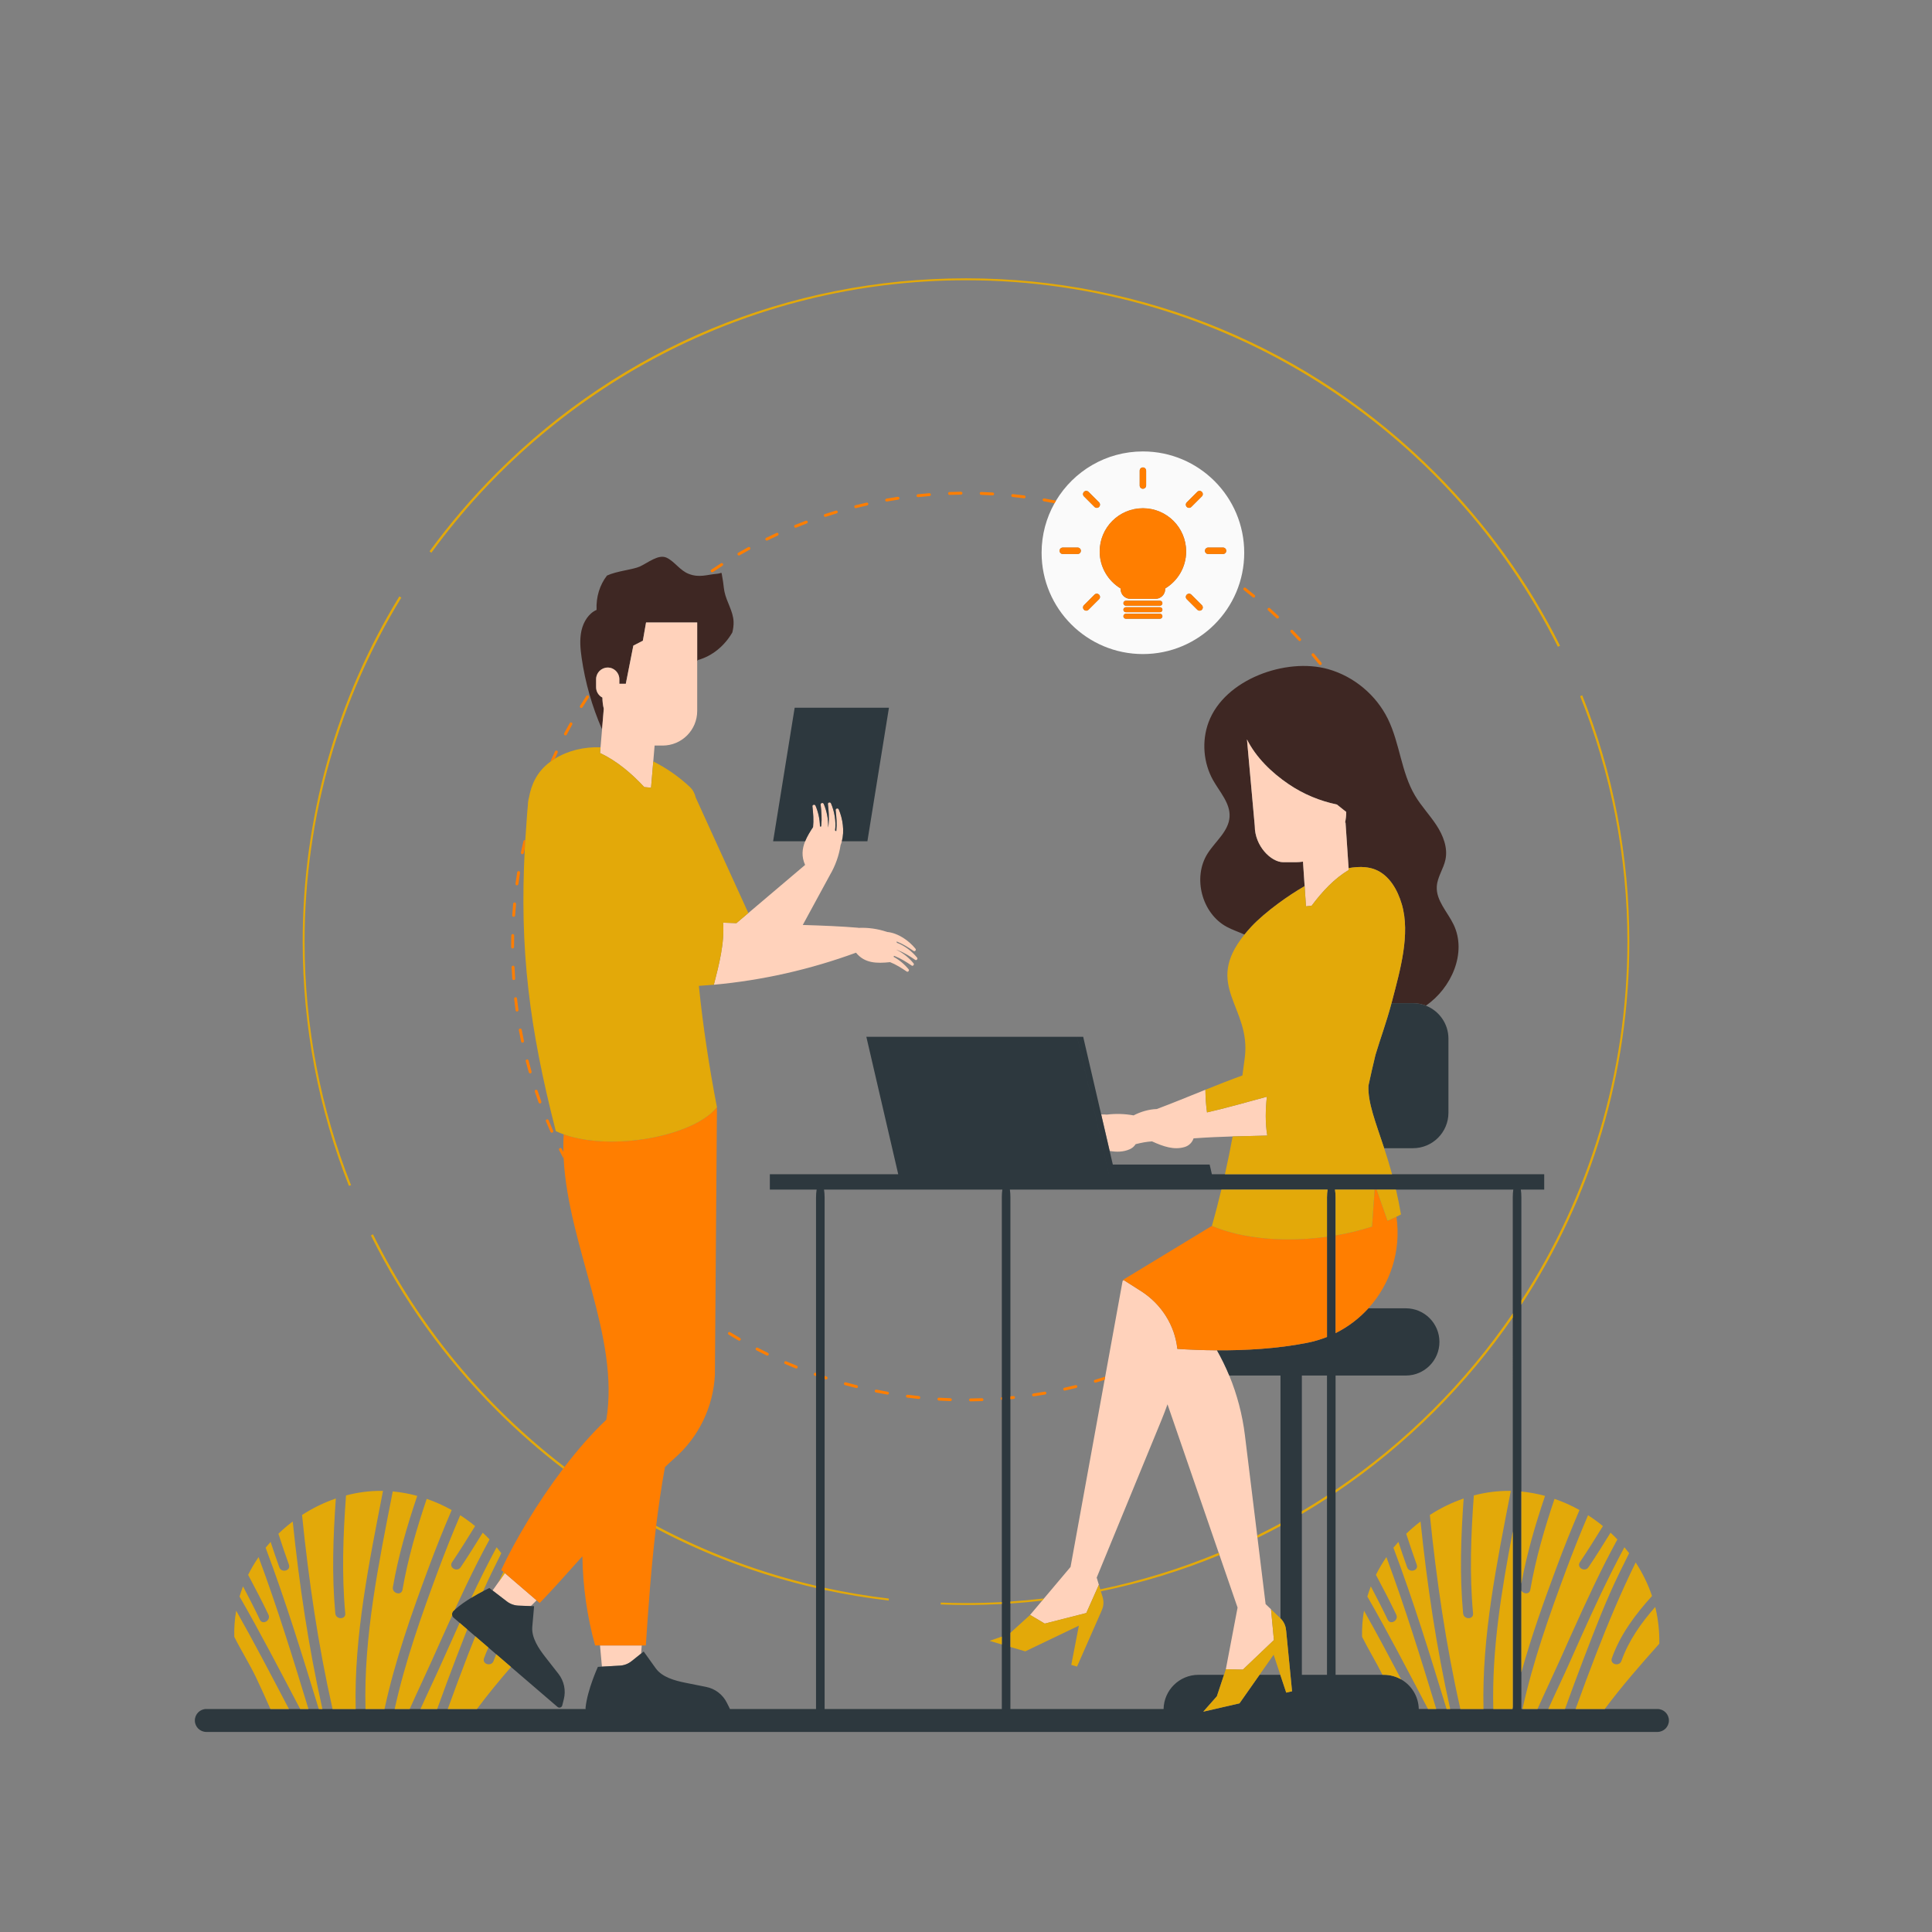 <?xml version="1.0" standalone="no"?>
<svg version="1.1" id="Layer_1" xmlns="http://www.w3.org/2000/svg" xmlns:xlink="http://www.w3.org/1999/xlink" x="0px" y="0px" width="600px" height="600px" viewBox="-2.36 120.945 600 600" enable-background="new -2.36 120.945 600 600" xml:space="preserve">
<rect x="-2.36" y="120.945" width="600" height="600" fill="#808080" stroke="none"/>
<path id="color_x5F_7" fill="#FAFAFA" d="M352.582,324.07c17.377,0,31.464-14.087,31.464-31.464
	c0-17.377-14.087-31.464-31.464-31.464c-11.466,0-21.496,6.135-26.996,15.3c-0.158,0.263-0.309,0.53-0.458,0.797
	c-2.55,4.545-4.01,9.784-4.01,15.367C321.118,309.984,335.205,324.07,352.582,324.07z M338.958,307.032l-3.265,3.265
	c-0.392,0.391-1.023,0.391-1.414,0c-0.392-0.391-0.392-1.024,0-1.414l3.265-3.265c0.391-0.391,1.023-0.391,1.414,0
	C339.349,306.008,339.348,306.641,338.958,307.032z M357.866,313.104h-10.568c-0.428,0-0.778-0.35-0.778-0.778
	c0-0.428,0.351-0.778,0.778-0.778h10.568c0.428,0,0.778,0.35,0.778,0.778C358.645,312.753,358.294,313.104,357.866,313.104z
	 M357.866,311.079h-10.568c-0.428,0-0.778-0.35-0.778-0.778s0.351-0.778,0.778-0.778h10.568c0.428,0,0.778,0.35,0.778,0.778
	S358.294,311.079,357.866,311.079z M357.866,309.056h-10.568c-0.428,0-0.778-0.35-0.778-0.778c0-0.428,0.351-0.778,0.778-0.778
	h10.568c0.428,0,0.778,0.35,0.778,0.778C358.645,308.706,358.294,309.056,357.866,309.056z M370.885,310.297
	c-0.391,0.391-1.023,0.391-1.414,0l-3.265-3.265c-0.391-0.391-0.391-1.023,0-1.414s1.024-0.391,1.414,0l3.265,3.265
	C371.276,309.273,371.276,309.906,370.885,310.297z M372.85,290.994h4.616c0.553,0,1,0.447,1,1s-0.447,1-1,1h-4.616
	c-0.553,0-1-0.447-1-1S372.296,290.994,372.85,290.994z M366.205,276.956l3.265-3.265c0.391-0.391,1.023-0.391,1.414,0
	c0.392,0.391,0.392,1.024,0,1.414l-3.265,3.265c-0.391,0.391-1.023,0.391-1.414,0C365.816,277.979,365.816,277.346,366.205,276.956z
	 M366.008,292.209c0,4.888-2.621,9.153-6.525,11.502c0.004,0.066,0.02,0.129,0.02,0.196c0,1.654-1.353,3.008-3.008,3.008h-7.826
	c-1.654,0-3.008-1.353-3.008-3.008c0-0.067,0.016-0.13,0.02-0.196c-3.904-2.348-6.525-6.613-6.525-11.502
	c0-7.415,6.011-13.426,13.426-13.426C359.997,278.783,366.008,284.794,366.008,292.209z M351.582,267.11c0-0.552,0.447-1,1-1
	s1,0.448,1,1v4.617c0,0.552-0.447,1-1,1s-1-0.448-1-1V267.11z M334.28,273.691c0.391-0.391,1.023-0.391,1.414,0l3.265,3.265
	c0.391,0.391,0.391,1.023,0,1.414s-1.024,0.391-1.414,0l-3.265-3.265C333.888,274.715,333.888,274.082,334.28,273.691z
	 M327.698,290.994h4.616c0.553,0,1,0.447,1,1s-0.447,1-1,1h-4.616c-0.553,0-1-0.447-1-1S327.145,290.994,327.698,290.994z"></path>
<path id="color_x5F_6" fill="#3E2723" d="M386.256,408.727c-0.794,0.851-1.488,1.666-2.136,2.466
	c-1.813-0.836-3.729-1.46-5.491-2.405c-7.768-4.169-10.688-15.367-5.945-22.799c2.412-3.782,6.534-6.889,6.806-11.367
	c0.254-4.199-3.008-7.651-5.08-11.313c-3.069-5.425-3.611-12.213-1.443-18.057c4.967-13.387,24.098-20.152,37.1-16.511
	c7.989,2.237,14.921,7.999,18.58,15.445c3.735,7.601,4.127,16.609,8.464,23.884c1.932,3.24,4.572,6,6.637,9.156
	c2.063,3.156,3.563,6.969,2.795,10.661c-0.6,2.877-2.523,5.422-2.696,8.356c-0.258,4.379,3.336,7.898,5.229,11.855
	c4.174,8.717-0.636,19.681-8.613,25.162c-1.247-0.489-2.602-0.768-4.022-0.768h-6.653c0.076-0.283,0.151-0.557,0.228-0.848
	c2.434-9.349,5.688-20.594,2.971-29.863c-1.314-4.485-3.878-9.018-8.211-10.771c-1.013-0.41-2.072-0.635-3.151-0.743
	c-1.703-0.17-3.454-0.018-5.166,0.28l-0.953-14.141l-0.141,0.015c0.232-1.071,0.362-2.18,0.362-3.32l-2.9-2.308
	c-5.291-1.096-10.38-3.189-15.001-6.325c-5.28-3.583-10.153-8.315-12.93-13.901l2.425,26.905c0,6.215,5.072,11.237,8.828,11.237
	h3.969c0.74,0,1.462-0.069,2.174-0.169l0.513,7.593c-2.767,1.609-5.527,3.431-8.067,5.299
	C391.348,403.925,388.345,406.491,386.256,408.727z M184.723,337.585c-1.158-0.602-1.958-1.812-1.958-3.202v-2.516
	c0-1.984,1.623-3.607,3.607-3.607s3.607,1.623,3.607,3.607v1.426h2.009l2.34-11.847l2.952-1.518l0.995-5.675h15.883v11.966
	c0.091-0.107,0.187-0.21,0.277-0.317c4.402-1.21,8.252-4.406,10.641-8.553c0.273-1.072,0.423-2.177,0.385-3.303
	c-0.109-3.305-2.211-6.202-2.848-9.437c-0.255-1.297-0.31-2.63-0.569-3.927c-0.53-2.654,0.112-1.696-1.674-1.549
	c-3.179,0.262-5.517,1.313-8.816,0.041c-2.808-1.082-4.36-3.834-6.885-5.031c-2.533-1.202-5.906,1.652-8.328,2.743
	c-2.159,0.972-7.097,1.368-10.187,2.798c-2.235,2.862-3.421,6.586-3.241,10.672c-2.449,1.05-4.083,3.684-4.695,6.444
	c-0.611,2.76-0.348,5.653,0.059,8.456c1.108,7.668,3.254,15.16,6.332,22.177l0.538-6.38
	C184.879,339.938,184.723,338.78,184.723,337.585z"></path>
<path id="color_x5F_5" fill="#FFD2BB" d="M150.614,614.883l1.864-2.619l1.969-2.763l9.835,8.447l-1.793,1.78l-3.814-0.14
	c-1.313-0.049-2.579-0.505-3.623-1.304L150.614,614.883z M190.161,638.223c1.312-0.073,2.57-0.552,3.597-1.372l2.984-2.378
	l0.2-2.519h-12.964l0.598,6.58L190.161,638.223z M197.736,365.388l2.095,0.177l0.688-8.149l0.415-4.928h2.483
	c5.934,0,10.743-4.81,10.743-10.743v-15.526v-11.966h-15.883l-0.995,5.675l-2.952,1.518l-2.34,11.847h-2.009v-1.426
	c0-1.984-1.623-3.607-3.607-3.607s-3.607,1.623-3.607,3.607v2.516c0,1.39,0.799,2.6,1.958,3.202c0,1.196,0.156,2.353,0.423,3.467
	l-0.538,6.38l-0.472,5.589l-0.148,1.772C189.233,357.275,193.712,361.086,197.736,365.388z M222.204,407.488
	c0.483,6.329-1.259,12.986-2.869,19.274c15.061-1.357,29.941-4.75,44.147-9.95c2.681,3.322,6.436,3.366,10.58,2.935
	c1.836,0.732,3.534,1.8,5.185,2.924c0.371,0.253,0.89-0.308,0.573-0.699c-1.202-1.486-2.854-2.903-4.685-3.892
	c0.055-0.098,0.105-0.196,0.157-0.294c0.101,0.037,0.203,0.07,0.303,0.11c1.836,0.731,3.534,1.8,5.184,2.924
	c0.371,0.253,0.891-0.309,0.574-0.699c-1.347-1.664-3.253-3.24-5.346-4.225c0.001-0.005,0.002-0.009,0.003-0.013
	c0.232,0.075,0.463,0.156,0.691,0.247c1.836,0.732,3.533,1.8,5.184,2.924c0.371,0.253,0.89-0.308,0.574-0.698
	c-1.551-1.917-3.845-3.722-6.312-4.634c-0.012-0.129-0.029-0.261-0.049-0.394c0.033,0.013,0.067,0.022,0.1,0.036
	c1.837,0.731,3.534,1.8,5.185,2.924c0.371,0.253,0.89-0.308,0.574-0.699c-2.065-2.551-5.442-4.897-8.796-5.21
	c-2.862-0.976-5.897-1.412-8.951-1.27c0.001-0.013,0.002-0.024,0.002-0.036c-4.976-0.432-10.957-0.681-17.263-0.87l8.425-15.503
	c1.694-2.879,2.813-6.039,3.32-9.304c0.158-0.384,0.284-0.785,0.394-1.193c0.854-3.185,0.284-6.993-0.969-9.895
	c-0.216-0.501-1.017-0.286-0.961,0.199c0.249,2.153,0.421,4.325,0.198,6.46c-0.004,0.038-0.011,0.076-0.016,0.114
	c-0.118-0.085-0.236-0.169-0.354-0.246c0.367-2.832-0.213-5.948-1.272-8.406c-0.216-0.502-1.018-0.286-0.961,0.199
	c0.249,2.153,0.42,4.325,0.197,6.46c-0.027,0.265-0.066,0.528-0.111,0.789c-0.004-0.001-0.009-0.002-0.014-0.003
	c0.108-2.509-0.445-5.138-1.366-7.272c-0.217-0.502-1.018-0.286-0.961,0.199c0.249,2.153,0.42,4.325,0.197,6.46
	c-0.012,0.117-0.031,0.231-0.047,0.347c-0.119-0.001-0.239,0-0.36,0.003c-0.027-2.259-0.559-4.561-1.382-6.468
	c-0.216-0.502-1.017-0.286-0.961,0.199c0.249,2.153,0.42,4.325,0.198,6.46c-0.978,1.472-1.854,2.924-2.453,4.4
	c-0.946,2.332-1.194,4.725-0.018,7.356l-17.628,14.942l-3.702,3.138C224.94,407.593,223.555,407.544,222.204,407.488z
	 M348.527,477.838c0.753-0.336,1.368-0.888,1.798-1.562c1.679-0.428,3.375-0.767,5.088-0.864c3.517,1.599,6.87,2.766,10.204,1.725
	c1.283-0.401,2.28-1.4,2.693-2.663c4.296-0.316,8.317-0.486,12.143-0.597c3.739-0.107,7.303-0.168,10.749-0.266
	c-0.664-3.982-0.551-8.129-0.125-12.067c-6.42,1.748-13.061,3.619-18.589,4.87c-0.335-2.348-0.478-4.722-0.499-7.038
	c-5.126,2.065-10.396,4.233-15.094,5.99c-2.479,0.072-5.05,0.851-7.206,1.974c-2.754-0.502-5.558-0.585-8.318-0.242
	c-0.572-0.065-1.156-0.064-1.743-0.032l2.624,11.311C344.442,478.761,346.537,478.725,348.527,477.838z M352.006,521.919
	l-5.408-3.442l-0.137,0.137l-0.194,0.194l-5.4,29.67l-0.181,0.989l-8.763,48.141l-1.812,9.956l-8.252,9.792l-0.578,0.688
	l-3.729,4.425l4.547,2.7l12.902-3.287l3.905-8.773l-0.674-2.223l4.356-10.595l15.735-38.272c0.701-1.705,1.328-3.347,1.896-4.959
	l15.905,46.134l0.235,0.683l2.326,6.747l3.298,9.567l-3.646,19.146l5.287,0.126l9.638-9.188l-0.895-9.561l0,0l0,0l-1.676-1.608
	l-1.395-11.37l-1.128-9.202l-0.093-0.758l-3.814-31.114c-0.783-6.385-2.423-12.616-4.858-18.531
	c-1.105-2.684-2.391-5.294-3.818-7.833c-4.624-0.027-8.835-0.216-12.312-0.448C362.514,532.578,358.321,525.938,352.006,521.919z
	 M415.363,376.421c0.232-1.071,0.362-2.18,0.362-3.32l-2.9-2.308c-5.291-1.096-10.38-3.189-15.001-6.325
	c-5.28-3.583-10.153-8.315-12.93-13.901l2.425,26.905c0,6.215,5.072,11.237,8.828,11.237h3.969c0.74,0,1.462-0.069,2.174-0.169
	l0.513,7.593l0.423,6.273l1.755-0.186c3.37-4.505,7.123-8.497,11.516-11.097l-0.039-0.579l-0.952-14.141L415.363,376.421z"></path>
<path id="color_x5F_4_1_" fill="#2D383E" d="M138.468,621.218c0.131-0.124,0.274-0.246,0.411-0.369
	c1.517-1.359,3.367-2.63,5.109-3.695c1.384-0.845,2.688-1.558,3.693-2.081c1.162-0.604,1.927-0.957,1.927-0.957l1.004,0.77
	l4.438,3.401c1.043,0.801,2.31,1.255,3.623,1.304l3.814,0.14l1.02,0.037l-0.563,6.433c-0.27,3.386,1.998,6.728,4.09,9.402
	l4.035,5.159c1.742,2.229,2.359,5.138,1.671,7.882l-0.487,1.941c-0.164,0.651-0.956,0.903-1.467,0.466l-14.446-12.408l-4.594-3.946
	l-2.426-2.083l-4.072-3.497l-2.512-2.155l-2.355-2.024l-1.877-1.612c-0.225-0.191-0.366-0.438-0.437-0.7
	C137.94,622.137,138.07,621.594,138.468,621.218z M223.361,649.726c-1.266-2.531-3.629-4.336-6.403-4.891l-6.422-1.284
	c-3.33-0.666-7.228-1.725-9.229-4.467l-3.765-5.247l-0.798,0.636l-2.984,2.378c-1.027,0.819-2.284,1.299-3.597,1.372l-5.584,0.311
	l-1.262,0.07c0,0-3.248,7.086-3.824,12.648c-0.017,0.15,0,0.297,0.029,0.438h44.795c-0.016-0.058-0.032-0.117-0.06-0.174
	L223.361,649.726z M249.943,371.344c-0.056-0.485,0.745-0.701,0.961-0.199c0.823,1.907,1.354,4.209,1.381,6.468
	c0.122-0.003,0.242-0.004,0.361-0.003c0.016-0.116,0.035-0.231,0.047-0.347c0.222-2.135,0.051-4.306-0.198-6.46
	c-0.056-0.485,0.745-0.701,0.961-0.199c0.922,2.134,1.476,4.763,1.367,7.272c0.004,0.001,0.01,0.002,0.014,0.003
	c0.045-0.261,0.084-0.524,0.111-0.789c0.223-2.135,0.052-4.306-0.197-6.46c-0.057-0.485,0.744-0.701,0.961-0.199
	c1.061,2.458,1.64,5.574,1.272,8.406c0.118,0.077,0.236,0.161,0.354,0.246c0.004-0.038,0.012-0.076,0.016-0.114
	c0.222-2.135,0.051-4.306-0.198-6.46c-0.056-0.485,0.745-0.701,0.961-0.199c1.252,2.9,1.822,6.709,0.969,9.894h6.77h1.163
	l6.691-41.463h-1.163h-26.954l-6.691,41.463h8.785c0.599-1.476,1.474-2.928,2.453-4.4
	C250.362,375.668,250.191,373.497,249.943,371.344z M515.936,655.252c0,1.968-1.596,3.562-3.563,3.562H61.715
	c-1.968,0-3.563-1.595-3.563-3.562s1.595-3.563,3.563-3.563h19.897h5.757h3.489h2.574h3.201h1.129h3.152h7.184h3.049h5.906h3.159
	h4.67h3.339h5.19h3.282h9.064h33.76h44.796h26.751v-37.577v-0.683v-65.141v-0.941v-54.528c0-0.895,0.072-1.723,0.189-2.441h-14.533
	v-4.767h39.872l-9.901-42.679h1.889h63.559l9.901,42.679h31.958h4.054h29.484v4.767h-30.59h-65.682
	c0.103,0.681,0.165,1.448,0.165,2.277v61.929v0.895v62.838v0.609v9.11v4.391v19.263h47.567c0.13-5.883,4.93-10.614,10.845-10.614
	h7.919l-2.212,6.664l-4.224,4.781l11.248-2.582l6.223-8.863h6.453l1.84,5.532l1.81-0.415l-1.85-18.933l-0.013,0.019
	c-0.087-1.356-0.667-2.698-1.732-3.739v-28.671v-0.82v-45.919h-15.901c-1.105-2.684-2.39-5.294-3.818-7.833
	c8.589,0.05,18.614-0.465,28.071-2.342c2.12-0.421,4.151-1.035,6.091-1.806v-31.104v-12.226c0-0.895,0.072-1.723,0.189-2.441h2.288
	c0.117,0.719,0.188,1.547,0.188,2.441v11.813v30.324c3.893-1.942,7.331-4.569,10.183-7.707h11.633c5.766,0,10.44,4.674,10.44,10.439
	c0,5.767-4.675,10.44-10.44,10.44h-21.815v35.524v0.866v56.555h14.569h0.423c1.969,0,3.81,0.532,5.4,1.447
	c3.192,1.836,5.358,5.242,5.445,9.168h2.857h2.574h3.201h1.129h3.153h7.183h3.049h5.906h0.144v-0.66v-54.517V530.09v-1.267v-36.167
	c0-0.829,0.063-1.597,0.165-2.277h2.337c0.102,0.681,0.165,1.448,0.165,2.277v32.154v1.32v58.019v28.591v2.206v25.365v11.378h0.349
	h4.67h3.339h5.19h3.283h9.063h16.361C514.34,651.689,515.936,653.285,515.936,655.252z M401.947,641.074h7.803v-54.798v-0.865
	V548.13h-7.803v42.138v0.848V641.074z M253.733,651.689h55.033v-20.048v-2.435v-10.118v-0.603v-62.789v-0.857v-62.184
	c0-0.829,0.063-1.597,0.165-2.277h-55.387c0.116,0.719,0.188,1.547,0.188,2.441v55.431v0.941v64.859v0.655V651.689L253.733,651.689z
	 M429.785,432.492c-1.695,6.336-3.385,10.717-4.983,16.064c-0.746,3.102-1.479,6.259-2.182,9.556
	c-0.22,5.296,2.179,11.192,4.885,19.419h8.933c6.09,0,11.027-4.937,11.027-11.027v-22.985c0-4.669-2.906-8.651-7.005-10.26
	c-1.247-0.489-2.602-0.768-4.022-0.768L429.785,432.492L429.785,432.492z M244.431,340.74l-6.691,41.463h1.163l6.691-41.463H244.431
	z M342.043,485.611h31.958l-0.696-3h-30.069l-0.982-4.234l-2.624-11.312l-5.598-24.133h-1.889L342.043,485.611z M407.539,490.378
	h2.4h2.288h12.321h0.601h6.022h36.442h2.337h7.258v-4.767h-47.25h-22.42V490.378L407.539,490.378z"></path>
<path id="color_x5F_3" fill="#ff7e00" d="M154.447,609.501l-0.469-0.401l-0.684-0.587c4.293-9.171,11.25-20.927,19.227-31.44
	c0.146-0.193,0.294-0.384,0.44-0.575c4.138-5.405,8.538-10.455,12.979-14.632c4.248-25.773-11.79-53.83-13.25-81.042
	c-0.037-0.696-0.061-1.394-0.078-2.09c-0.047-1.841-0.027-3.677,0.08-5.508c14.651,5.264,40.124,0.815,47.601-8.416l-0.634,83.09
	c-0.495,9.944-4.986,19.271-12.463,25.848c-0.951,0.837-1.975,1.789-3.049,2.821c-1.099,6.07-1.991,12.139-2.729,18.225
	c-0.032,0.265-0.06,0.528-0.092,0.792c-1.43,11.997-2.304,24.068-3.119,36.368h-1.264H183.98h-1.519
	c-2.457-8.815-3.813-18.245-3.96-27.692c-5.171,5.805-9.874,11.057-13.261,14.51l-0.959-0.823L154.447,609.501z M374.001,501.658
	L346.38,518.43l0.082,0.184l0.137-0.137l5.408,3.442c6.315,4.02,10.508,10.658,11.27,17.93c3.476,0.232,7.687,0.421,12.312,0.448
	c8.59,0.05,18.614-0.465,28.071-2.342c2.12-0.421,4.151-1.035,6.091-1.806v-31.104C397.198,506.767,383.818,505.844,374.001,501.658
	z M431.318,498.824c-0.894,0.439-1.821,0.856-2.771,1.258l-3.396-9.704h-0.601l-0.806,11.493c-3.567,1.17-7.389,2.097-11.327,2.762
	v30.324c3.893-1.942,7.331-4.569,10.183-7.707C429.378,519.788,432.847,509.475,431.318,498.824z"></path>
<path id="color_x5F_2" fill="#ff7e00" d="M222.159,296.019c0.133,0.207,0.073,0.483-0.135,0.615c-0.999,0.64-1.989,1.292-2.97,1.957
	c-0.077,0.052-0.164,0.077-0.249,0.077c-0.144,0-0.283-0.069-0.369-0.196c-0.139-0.204-0.084-0.481,0.119-0.619
	c0.987-0.669,1.983-1.325,2.989-1.969C221.75,295.75,222.028,295.812,222.159,296.019z M174.576,345.525
	c-0.589,1.042-1.165,2.091-1.728,3.15c-0.115,0.217-0.032,0.487,0.185,0.603c0.066,0.036,0.138,0.052,0.209,0.052
	c0.16,0,0.313-0.086,0.394-0.236c0.56-1.052,1.131-2.094,1.716-3.13c0.121-0.214,0.047-0.486-0.168-0.607
	S174.697,345.312,174.576,345.525z M156.432,411.461c-0.026,1.146-0.041,2.292-0.041,3.443v0.141c0,0.246,0.199,0.446,0.446,0.446
	c0.246,0,0.445-0.199,0.445-0.446v-0.141c0-1.145,0.014-2.285,0.041-3.422c0.006-0.246-0.189-0.45-0.436-0.456
	C156.638,411.012,156.438,411.215,156.432,411.461z M158.776,391.479c-0.245-0.046-0.472,0.124-0.512,0.367
	c-0.193,1.177-0.372,2.359-0.536,3.545c-0.033,0.244,0.137,0.469,0.38,0.502c0.021,0.003,0.041,0.004,0.062,0.004
	c0.219,0,0.41-0.161,0.441-0.385c0.162-1.179,0.341-2.353,0.532-3.522C159.183,391.747,159.018,391.518,158.776,391.479z
	 M157.183,425.312c0.011,0,0.021,0,0.031-0.001c0.245-0.018,0.431-0.23,0.413-0.477c-0.082-1.182-0.15-2.367-0.204-3.557
	c-0.011-0.246-0.223-0.446-0.465-0.426c-0.246,0.012-0.437,0.22-0.425,0.466c0.053,1.196,0.122,2.39,0.205,3.579
	C156.755,425.132,156.951,425.312,157.183,425.312z M158.776,440.891c0.22,1.177,0.453,2.349,0.701,3.516
	c0.045,0.21,0.23,0.353,0.436,0.353c0.029,0,0.062-0.003,0.093-0.01c0.241-0.051,0.394-0.288,0.343-0.528
	c-0.247-1.159-0.479-2.324-0.695-3.494c-0.046-0.242-0.278-0.401-0.52-0.356C158.891,440.415,158.732,440.649,158.776,440.891z
	 M157.165,405.671c0.231,0,0.428-0.18,0.443-0.416c0.081-1.188,0.177-2.371,0.286-3.551c0.023-0.245-0.156-0.462-0.401-0.485
	c-0.242-0.022-0.462,0.157-0.485,0.403c-0.11,1.187-0.207,2.378-0.288,3.574c-0.017,0.245,0.169,0.458,0.415,0.475
	C157.144,405.671,157.155,405.671,157.165,405.671z M158.208,435.083c0.021,0,0.041-0.002,0.062-0.004
	c0.244-0.034,0.414-0.259,0.379-0.503c-0.163-1.173-0.314-2.351-0.449-3.534c-0.028-0.244-0.249-0.422-0.493-0.391
	c-0.245,0.027-0.42,0.249-0.393,0.493c0.138,1.189,0.288,2.375,0.453,3.556C157.799,434.922,157.99,435.083,158.208,435.083z
	 M177.927,340.742c0.074,0.046,0.155,0.068,0.236,0.068c0.147,0,0.294-0.074,0.378-0.209c0.631-1.009,1.274-2.009,1.93-3.001
	c0.137-0.205,0.08-0.482-0.126-0.617c-0.205-0.137-0.481-0.08-0.617,0.126c-0.659,0.999-1.307,2.005-1.941,3.02
	C177.656,340.335,177.719,340.61,177.927,340.742z M386.717,306.43c0.084,0.068,0.184,0.101,0.283,0.101
	c0.129,0,0.256-0.055,0.346-0.163c0.155-0.19,0.129-0.471-0.063-0.627c-0.923-0.759-1.857-1.507-2.799-2.242
	c-0.195-0.151-0.475-0.118-0.626,0.077c-0.151,0.194-0.117,0.474,0.077,0.625C384.872,304.933,385.798,305.676,386.717,306.43z
	 M325.485,276.4c-1.169-0.234-2.344-0.453-3.524-0.658c-0.237-0.043-0.474,0.121-0.515,0.363c-0.043,0.242,0.12,0.473,0.363,0.515
	c1.111,0.193,2.217,0.401,3.319,0.62c0.149-0.268,0.301-0.535,0.458-0.797C325.553,276.426,325.522,276.407,325.485,276.4z
	 M312.196,274.396c-0.239-0.018-0.463,0.152-0.487,0.398c-0.025,0.245,0.151,0.463,0.397,0.489c1.184,0.121,2.363,0.257,3.539,0.408
	c0.02,0.002,0.038,0.003,0.058,0.003c0.22,0,0.411-0.164,0.44-0.389c0.031-0.244-0.141-0.467-0.385-0.499
	C314.575,274.655,313.388,274.519,312.196,274.396z M398.509,316.664c-0.178,0.171-0.183,0.453-0.011,0.63
	c0.826,0.853,1.641,1.717,2.446,2.59c0.088,0.095,0.207,0.144,0.327,0.144c0.107,0,0.217-0.039,0.302-0.118
	c0.181-0.167,0.192-0.449,0.025-0.63c-0.81-0.878-1.629-1.747-2.46-2.606C398.968,316.499,398.686,316.493,398.509,316.664z
	 M405.115,323.935c-0.188,0.158-0.212,0.44-0.054,0.628c0.765,0.907,1.518,1.824,2.258,2.751c0.088,0.11,0.218,0.168,0.348,0.168
	c0.099,0,0.196-0.032,0.279-0.097c0.191-0.154,0.225-0.434,0.07-0.626c-0.746-0.933-1.504-1.857-2.272-2.77
	C405.583,323.799,405.303,323.776,405.115,323.935z M391.411,309.866c-0.164,0.183-0.149,0.465,0.034,0.629
	c0.883,0.794,1.756,1.6,2.619,2.415c0.086,0.081,0.197,0.122,0.306,0.122c0.118,0,0.236-0.047,0.324-0.14
	c0.169-0.179,0.161-0.461-0.017-0.63c-0.868-0.82-1.748-1.631-2.638-2.43C391.861,309.669,391.576,309.684,391.411,309.866z
	 M302.365,273.733c-0.005,0-0.011,0-0.016,0c-0.238,0-0.438,0.19-0.444,0.431c-0.009,0.246,0.185,0.452,0.431,0.46
	c1.189,0.039,2.377,0.093,3.559,0.161c0.01,0,0.019,0.001,0.026,0.001c0.235,0,0.431-0.183,0.444-0.42
	c0.015-0.245-0.172-0.456-0.417-0.47C304.755,273.826,303.561,273.772,302.365,273.733z M292.51,273.747
	c-0.246,0.009-0.438,0.215-0.43,0.461c0.008,0.241,0.206,0.43,0.444,0.43c0.007,0,0.012,0,0.017,0
	c1.183-0.042,2.369-0.07,3.559-0.083c0.246-0.003,0.443-0.205,0.441-0.45c-0.003-0.246-0.192-0.404-0.45-0.441
	C294.893,273.677,293.7,273.705,292.51,273.747z M247.886,282.668c-1.12,0.422-2.233,0.857-3.339,1.306
	c-0.229,0.093-0.339,0.353-0.245,0.58c0.07,0.173,0.236,0.278,0.413,0.278c0.056,0,0.112-0.01,0.167-0.033
	c1.099-0.446,2.205-0.879,3.317-1.298c0.23-0.087,0.348-0.343,0.261-0.574C248.372,282.698,248.116,282.582,247.886,282.668z
	 M257.228,279.522c-1.146,0.341-2.288,0.698-3.423,1.068c-0.234,0.076-0.362,0.328-0.285,0.562c0.062,0.188,0.236,0.307,0.424,0.307
	c0.046,0,0.092-0.007,0.139-0.022c1.127-0.368,2.261-0.721,3.399-1.061c0.236-0.07,0.37-0.318,0.3-0.554
	C257.711,279.586,257.463,279.451,257.228,279.522z M238.802,286.456c-1.084,0.498-2.161,1.008-3.23,1.532
	c-0.221,0.108-0.312,0.376-0.204,0.596c0.078,0.158,0.236,0.249,0.401,0.249c0.065,0,0.133-0.014,0.196-0.045
	c1.062-0.521,2.132-1.028,3.209-1.522c0.224-0.103,0.321-0.367,0.219-0.591C239.289,286.451,239.026,286.354,238.802,286.456z
	 M272.918,275.812c-0.242,0.043-0.404,0.274-0.361,0.516c0.038,0.216,0.226,0.368,0.438,0.368c0.025,0,0.052-0.002,0.077-0.007
	c1.167-0.206,2.34-0.398,3.517-0.574c0.244-0.036,0.411-0.264,0.375-0.507c-0.037-0.243-0.259-0.406-0.507-0.375
	C275.271,275.412,274.092,275.605,272.918,275.812z M282.678,274.439c-0.245,0.026-0.422,0.245-0.396,0.49
	c0.023,0.229,0.217,0.399,0.441,0.399c0.016,0,0.031-0.001,0.047-0.003c1.179-0.124,2.36-0.233,3.548-0.328
	c0.245-0.02,0.429-0.234,0.409-0.48c-0.02-0.245-0.229-0.427-0.479-0.409C285.053,274.204,283.863,274.314,282.678,274.439z
	 M266.767,277.04c-1.168,0.26-2.332,0.535-3.489,0.825c-0.238,0.06-0.384,0.302-0.323,0.54c0.051,0.203,0.231,0.338,0.432,0.338
	c0.036,0,0.072-0.004,0.107-0.013c1.15-0.287,2.307-0.56,3.468-0.82c0.239-0.054,0.391-0.292,0.338-0.532
	C267.245,277.137,267.008,276.986,266.767,277.04z M230.011,290.868c-1.047,0.573-2.086,1.157-3.117,1.755
	c-0.213,0.124-0.286,0.396-0.162,0.609c0.083,0.142,0.231,0.222,0.386,0.222c0.076,0,0.153-0.019,0.224-0.06
	c1.023-0.594,2.057-1.175,3.097-1.744c0.216-0.118,0.295-0.389,0.177-0.604C230.497,290.829,230.226,290.749,230.011,290.868z
	 M232.947,539.496c-0.219-0.114-0.488-0.03-0.601,0.189c-0.114,0.219-0.029,0.487,0.188,0.601c1.063,0.552,2.132,1.092,3.208,1.619
	c0.063,0.029,0.13,0.045,0.195,0.045c0.165,0,0.323-0.093,0.401-0.25c0.107-0.222,0.017-0.488-0.204-0.597
	C235.064,540.581,234.001,540.045,232.947,539.496z M283.035,554.511c-1.185-0.123-2.363-0.259-3.539-0.411
	c-0.239-0.029-0.468,0.143-0.499,0.386s0.141,0.468,0.385,0.499c1.183,0.151,2.37,0.291,3.562,0.413
	c0.017,0.002,0.031,0.003,0.047,0.003c0.225,0,0.419-0.172,0.442-0.399C283.458,554.754,283.28,554.536,283.035,554.511z
	 M322.223,554.021c0.243-0.043,0.405-0.273,0.362-0.516c-0.042-0.244-0.287-0.411-0.516-0.362c-1.168,0.205-2.34,0.396-3.516,0.571
	c-0.244,0.036-0.412,0.264-0.375,0.506c0.032,0.223,0.223,0.38,0.439,0.38c0.021,0,0.044-0.002,0.065-0.005
	C319.869,554.42,321.048,554.227,322.223,554.021z M328.28,552.81c0.03,0,0.063-0.003,0.097-0.01
	c1.169-0.259,2.332-0.533,3.49-0.821c0.237-0.059,0.384-0.301,0.324-0.539c-0.06-0.239-0.301-0.385-0.54-0.325
	c-1.149,0.286-2.306,0.559-3.468,0.815c-0.239,0.054-0.392,0.291-0.339,0.532C327.89,552.67,328.075,552.81,328.28,552.81z
	 M312.858,554.895c-0.024-0.244-0.25-0.427-0.488-0.396c-0.312,0.032-0.625,0.055-0.937,0.086v0.895
	c0.342-0.033,0.688-0.059,1.029-0.095C312.706,555.359,312.884,555.14,312.858,554.895z M337.365,550.028
	c0.057,0.192,0.234,0.317,0.427,0.317c0.042,0,0.084-0.006,0.127-0.018c0.928-0.275,1.849-0.567,2.768-0.861l0.181-0.989
	c-1.063,0.345-2.129,0.678-3.202,0.996C337.428,549.544,337.294,549.791,337.365,550.028z M308.412,555.303
	c0.016,0.202,0.166,0.354,0.354,0.395v-0.857C308.551,554.885,308.394,555.077,308.412,555.303z M292.791,556.071
	c0.239,0,0.437-0.19,0.445-0.432c0.008-0.245-0.185-0.451-0.431-0.46c-1.189-0.04-2.376-0.095-3.559-0.164
	c-0.239-0.021-0.456,0.174-0.472,0.419c-0.014,0.245,0.174,0.457,0.42,0.472c1.189,0.069,2.383,0.126,3.58,0.166
	C292.781,556.071,292.786,556.071,292.791,556.071z M169.948,356.583c0.292-0.638,0.579-1.279,0.88-1.913
	c0.105-0.222,0.011-0.488-0.211-0.594c-0.224-0.104-0.488-0.011-0.594,0.211c-0.513,1.077-1.012,2.161-1.497,3.252
	c0.034-0.026,0.064-0.054,0.1-0.079C169.058,357.149,169.5,356.859,169.948,356.583z M299.044,556.146c0.002,0,0.003,0,0.004,0
	c1.197-0.013,2.391-0.038,3.581-0.079c0.245-0.01,0.438-0.216,0.43-0.461c-0.01-0.245-0.219-0.433-0.461-0.431
	c-1.182,0.041-2.368,0.067-3.558,0.079c-0.246,0.003-0.444,0.204-0.441,0.45C298.601,555.949,298.8,556.146,299.044,556.146z
	 M273.334,553.165c-1.172-0.205-2.339-0.425-3.501-0.658c-0.241-0.05-0.477,0.108-0.525,0.35c-0.049,0.24,0.108,0.476,0.349,0.524
	c1.171,0.235,2.345,0.456,3.524,0.661c0.026,0.005,0.052,0.007,0.077,0.007c0.212,0,0.4-0.151,0.438-0.369
	C273.738,553.439,273.576,553.207,273.334,553.165z M263.749,551.143c-1.154-0.285-2.304-0.586-3.446-0.9
	c-0.237-0.063-0.483,0.074-0.548,0.312c-0.065,0.238,0.073,0.483,0.311,0.548c1.151,0.317,2.308,0.619,3.469,0.907
	c0.036,0.009,0.072,0.014,0.107,0.014c0.2,0,0.382-0.137,0.432-0.339C264.134,551.444,263.988,551.202,263.749,551.143z
	 M224.407,534.666c-0.21-0.129-0.485-0.063-0.613,0.147c-0.129,0.21-0.063,0.484,0.147,0.613c1.021,0.625,2.049,1.237,3.086,1.837
	c0.07,0.041,0.147,0.061,0.223,0.061c0.154,0,0.305-0.08,0.387-0.224c0.124-0.212,0.05-0.485-0.162-0.607
	C226.444,535.896,225.421,535.287,224.407,534.666z M244.767,545.924c0.055,0.022,0.111,0.032,0.167,0.032
	c0.176,0,0.343-0.105,0.413-0.278c0.092-0.228-0.019-0.488-0.246-0.58c-1.106-0.445-2.205-0.906-3.296-1.38
	c-0.225-0.098-0.487,0.006-0.586,0.231c-0.098,0.226,0.006,0.487,0.231,0.587C242.549,545.011,243.655,545.474,244.767,545.924z
	 M250.946,547.307c-0.232-0.084-0.485,0.04-0.568,0.271c-0.082,0.231,0.04,0.487,0.271,0.568c0.139,0.05,0.279,0.094,0.418,0.142
	v-0.941C251.027,547.334,250.986,547.321,250.946,547.307z M254.195,549.322c0.188,0,0.363-0.12,0.424-0.309
	c0.076-0.233-0.052-0.485-0.285-0.561c-0.201-0.065-0.398-0.137-0.6-0.203v0.941c0.108,0.034,0.215,0.073,0.324,0.108
	C254.103,549.315,254.149,549.322,254.195,549.322z M169.014,472.716c0.061,0,0.122-0.013,0.182-0.038
	c0.225-0.102,0.325-0.365,0.225-0.589c-0.482-1.08-0.951-2.167-1.407-3.262c-0.094-0.228-0.354-0.332-0.583-0.239
	c-0.227,0.095-0.335,0.355-0.239,0.583c0.458,1.101,0.93,2.194,1.414,3.28C168.681,472.617,168.844,472.716,169.014,472.716z
	 M165.334,463.635c0.051,0,0.102-0.01,0.153-0.027c0.23-0.084,0.35-0.34,0.266-0.572c-0.407-1.114-0.8-2.233-1.179-3.361
	c-0.078-0.233-0.33-0.358-0.564-0.28c-0.232,0.078-0.358,0.331-0.281,0.563c0.383,1.136,0.777,2.264,1.187,3.385
	C164.981,463.522,165.153,463.635,165.334,463.635z M172.083,477.709c-0.11-0.221-0.377-0.309-0.598-0.198s-0.31,0.379-0.198,0.598
	c0.457,0.912,0.928,1.815,1.404,2.715c-0.037-0.696-0.061-1.394-0.078-2.09C172.437,478.392,172.255,478.054,172.083,477.709z
	 M160.738,381.851c-0.238-0.059-0.48,0.091-0.536,0.331c-0.275,1.161-0.536,2.327-0.783,3.499c-0.05,0.241,0.104,0.477,0.344,0.528
	c0.031,0.006,0.063,0.01,0.092,0.01c0.206,0,0.393-0.144,0.437-0.354c0.107-0.513,0.229-1.021,0.343-1.531
	c0.044-0.816,0.091-1.638,0.141-2.465C160.76,381.863,160.751,381.854,160.738,381.851z M162.291,454.292
	c0.041,0,0.082-0.005,0.124-0.017c0.236-0.068,0.373-0.315,0.305-0.551c-0.327-1.141-0.64-2.286-0.939-3.438
	c-0.063-0.238-0.306-0.379-0.543-0.318c-0.238,0.063-0.382,0.305-0.319,0.544c0.301,1.157,0.616,2.311,0.946,3.458
	C161.919,454.165,162.097,454.292,162.291,454.292z M339.156,292.209c0,4.888,2.621,9.153,6.525,11.502
	c-0.004,0.066-0.02,0.129-0.02,0.196c0,1.654,1.353,3.008,3.008,3.008h7.826c1.654,0,3.008-1.353,3.008-3.008
	c0-0.067-0.016-0.13-0.02-0.196c3.904-2.348,6.525-6.613,6.525-11.502c0-7.415-6.011-13.426-13.426-13.426
	C345.166,278.783,339.156,284.794,339.156,292.209z M357.866,307.499h-10.568c-0.428,0-0.778,0.35-0.778,0.778
	c0,0.428,0.351,0.778,0.778,0.778h10.568c0.428,0,0.778-0.35,0.778-0.778C358.645,307.849,358.294,307.499,357.866,307.499z
	 M357.866,309.523h-10.568c-0.428,0-0.778,0.35-0.778,0.778s0.351,0.778,0.778,0.778h10.568c0.428,0,0.778-0.35,0.778-0.778
	S358.294,309.523,357.866,309.523z M357.866,311.546h-10.568c-0.428,0-0.778,0.35-0.778,0.778c0,0.428,0.351,0.778,0.778,0.778
	h10.568c0.428,0,0.778-0.35,0.778-0.778C358.645,311.896,358.294,311.546,357.866,311.546z M352.582,272.727c0.553,0,1-0.448,1-1
	v-4.617c0-0.552-0.447-1-1-1s-1,0.448-1,1v4.617C351.582,272.279,352.03,272.727,352.582,272.727z M372.85,292.994h4.616
	c0.553,0,1-0.447,1-1s-0.447-1-1-1h-4.616c-0.553,0-1,0.447-1,1S372.296,292.994,372.85,292.994z M327.698,292.994h4.616
	c0.553,0,1-0.447,1-1s-0.447-1-1-1h-4.616c-0.553,0-1,0.447-1,1S327.145,292.994,327.698,292.994z M367.62,278.37l3.265-3.265
	c0.392-0.391,0.392-1.023,0-1.414c-0.391-0.391-1.023-0.391-1.414,0l-3.265,3.265c-0.391,0.391-0.391,1.023,0,1.414
	C366.596,278.761,367.23,278.761,367.62,278.37z M337.544,305.618l-3.265,3.265c-0.392,0.391-0.392,1.023,0,1.414
	c0.391,0.391,1.023,0.391,1.414,0l3.265-3.265c0.391-0.391,0.391-1.023,0-1.414S337.934,305.227,337.544,305.618z M367.62,305.618
	c-0.391-0.391-1.023-0.391-1.414,0s-0.391,1.024,0,1.414l3.265,3.265c0.391,0.391,1.023,0.391,1.414,0
	c0.392-0.391,0.392-1.024,0-1.414L367.62,305.618z M337.544,278.37c0.391,0.391,1.023,0.391,1.414,0s0.391-1.024,0-1.414
	l-3.265-3.265c-0.392-0.391-1.023-0.391-1.414,0c-0.392,0.391-0.392,1.024,0,1.414L337.544,278.37z"></path>
<path id="color_x5F_1" fill="#e3a909" d="M105.996,489.219c-9.42-23.821-14.36-49.446-14.36-75.834
	c0-38.43,10.465-75.247,30.023-107.219c0.196,0.135,0.399,0.262,0.611,0.379c-19.046,31.147-30.035,67.733-30.035,106.839
	c0,26.689,5.12,52.203,14.424,75.618C106.432,489.066,106.211,489.139,105.996,489.219z M297.64,207.982
	c80.363,0,150.084,46.398,183.812,113.807c0.216-0.105,0.441-0.199,0.675-0.285c-9.811-19.65-22.836-37.8-38.819-53.785
	c-38.909-38.909-90.642-60.337-145.667-60.337s-106.758,21.428-145.667,60.337c-7.67,7.67-14.649,15.844-20.93,24.438
	c0.198,0.139,0.388,0.286,0.568,0.442C168.998,241.352,229.49,207.982,297.64,207.982z M273.681,617.393
	c-6.755-0.788-13.408-1.912-19.948-3.342v0.655c6.547,1.414,13.184,2.521,19.895,3.296
	C273.639,617.798,273.656,617.596,273.681,617.393z M251.067,614.112v-0.683c-17.509-4.076-34.166-10.39-49.649-18.636
	c-0.032,0.265-0.06,0.528-0.092,0.792C217.01,603.898,233.705,610.12,251.067,614.112z M113.47,504.264
	c-0.203,0.127-0.416,0.243-0.636,0.351c9.846,19.901,22.979,38.278,39.139,54.438c6.504,6.504,13.371,12.513,20.548,18.021
	c0.146-0.193,0.294-0.384,0.44-0.575C148.008,557.376,127.546,532.674,113.47,504.264z M412.416,583.653v0.866
	c10.977-7.396,21.323-15.899,30.891-25.468c9.004-9.004,17.061-18.703,24.144-28.963v-1.267
	C452.742,550.389,434.044,569.028,412.416,583.653z M289.803,618.641c-0.003,0.196-0.01,0.392-0.023,0.588
	c2.612,0.097,5.231,0.162,7.86,0.162c3.727,0,7.435-0.107,11.127-0.302v-0.603c-3.685,0.198-7.393,0.304-11.127,0.304
	C295.016,618.79,292.405,618.738,289.803,618.641z M321.86,617.355c-3.45,0.407-6.927,0.728-10.427,0.961v0.609
	c3.299-0.218,6.581-0.513,9.849-0.883L321.86,617.355z M503.644,413.386c0-26.639-5.036-52.5-14.634-76.514
	c-0.206,0.105-0.419,0.201-0.64,0.288c9.458,23.581,14.673,49.305,14.673,76.226c0,41.043-12.107,79.308-32.927,111.424v1.32
	C491.928,492.909,503.644,454.051,503.644,413.386z M388.171,598.532c2.4-1.176,4.78-2.393,7.136-3.664v-0.821
	c-2.379,1.292-4.793,2.528-7.229,3.728L388.171,598.532z M409.749,585.41c-2.562,1.675-5.164,3.294-7.803,4.856v0.848
	c2.634-1.552,5.235-3.166,7.803-4.839V585.41z M86.943,650.878c-5.22-9.962-10.418-19.935-15.952-29.721
	c-0.479,2.687-0.663,5.403-0.594,8.111c2.156,4.339,4.794,8.479,6.863,12.841c1.504,3.169,2.94,6.369,4.354,9.58h5.757
	C87.228,651.419,87.084,651.148,86.943,650.878z M88.548,593.457c-1.56,1.18-3.046,2.452-4.448,3.81
	c1.054,3.21,2.113,6.418,3.266,9.595c0.68,1.877-2.309,2.678-2.981,0.822c-0.948-2.613-1.83-5.249-2.702-7.888
	c-0.529,0.592-1.056,1.188-1.555,1.803c6.19,16.46,11.375,33.265,16.507,50.091h1.129C93.466,632.522,90.578,613.045,88.548,593.457
	z M77.949,604.512c-1.213,1.76-2.298,3.604-3.248,5.514c2.166,4.088,4.322,8.182,6.308,12.36c0.85,1.79-1.817,3.356-2.671,1.561
	c-1.657-3.49-3.43-6.921-5.225-10.34c-0.401,1.035-0.764,2.086-1.081,3.153c6.496,11.304,12.498,22.879,18.559,34.425
	c0.089,0.169,0.18,0.336,0.269,0.505h2.574C88.61,635.846,83.716,620.027,77.949,604.512z M116.582,583.962
	c-0.212-0.004-0.422-0.016-0.633-0.016c-3.675-0.008-7.316,0.49-10.85,1.417c-0.891,12.198-1.377,24.402-0.235,36.641
	c0.186,1.983-2.909,1.965-3.092,0c-1.112-11.919-0.68-23.807,0.166-35.686c-3.685,1.261-7.216,2.99-10.495,5.117
	c2.053,20.271,4.997,40.43,9.474,60.255h7.184C107.558,629.06,112.218,606.485,116.582,583.962z M142.74,626.957l-2.356-2.023
	c-1.834,4.028-3.64,8.07-5.44,12.116c-2.083,4.683-4.458,9.595-6.72,14.639h5.19c1.919-5.319,3.876-10.627,5.906-15.907
	C140.451,632.843,141.583,629.896,142.74,626.957z M150.3,609.438c0.997-2.041,2.025-4.084,3.034-6.139
	c-0.476-0.625-0.964-1.238-1.469-1.84c-1.395,2.611-2.765,5.235-4.09,7.885c-1.295,2.588-2.55,5.193-3.785,7.808
	c1.383-0.845,2.687-1.558,3.692-2.081C148.526,613.18,149.392,611.299,150.3,609.438z M130.785,607.718
	c2.229-6.001,4.61-11.94,7.129-17.818c-2.479-1.39-5.076-2.547-7.75-3.475c-3.117,9.239-5.858,18.587-7.523,28.236
	c-0.338,1.96-3.317,1.124-2.982-0.821c1.672-9.684,4.426-19.063,7.557-28.333c-2.487-0.679-5.029-1.154-7.604-1.387
	c-4.385,22.466-9.06,45.015-8.461,67.57h5.906C120.292,636.652,125.511,621.907,130.785,607.718z M131.727,636.711
	c2.106-4.702,4.204-9.405,6.343-14.089c-0.13-0.485,0.001-1.027,0.399-1.404c0.131-0.124,0.274-0.246,0.411-0.369
	c2.301-5.004,4.659-9.982,7.151-14.901c1.18-2.329,2.407-4.63,3.65-6.922c-0.687-0.718-1.396-1.415-2.125-2.09
	c-2.234,3.607-4.475,7.213-6.853,10.73c-1.109,1.643-3.787,0.093-2.67-1.561c2.484-3.678,4.821-7.45,7.158-11.223
	c-1.478-1.208-3.021-2.337-4.623-3.371c-2.399,5.618-4.673,11.295-6.804,17.028c-5.172,13.916-10.323,28.393-13.552,43.15h4.67
	C127.163,646.531,129.579,641.507,131.727,636.711z M151.747,634.695c-0.286,0.679-0.562,1.362-0.81,2.062
	c-0.662,1.864-3.647,1.057-2.981-0.822c0.403-1.137,0.87-2.238,1.365-3.322l-4.072-3.497c-0.736,1.834-1.471,3.668-2.187,5.517
	c-2.193,5.66-4.302,11.352-6.367,17.059h9.064c3.336-4.479,6.918-8.81,10.581-13.049L151.747,634.695z M153.978,609.1
	c-0.502,1.054-1.011,2.105-1.5,3.164l1.969-2.763L153.978,609.1z M220.293,464.809c-2.412-12.527-4.335-25.09-5.616-37.692
	c1.554-0.097,3.107-0.214,4.658-0.354c1.611-6.288,3.354-12.945,2.869-19.274c1.351,0.056,2.735,0.104,4.134,0.15l3.702-3.138
	l-16.337-35.858l0,0c-0.271-1.26-0.896-2.428-1.854-3.328c-3.33-3.128-7.205-5.83-11.333-7.899l-0.688,8.149l-2.095-0.177
	c-4.022-4.301-8.502-8.112-13.747-10.594l0.148-1.772c-5.043-0.15-9.928,0.924-14.189,3.561c-0.447,0.277-0.89,0.566-1.321,0.878
	c-0.036,0.026-0.065,0.053-0.1,0.079c-4.267,3.117-5.891,7.242-6.596,11.033c-0.219,0.799-0.339,1.625-0.353,2.46
	c-0.144,1.324-0.216,2.565-0.303,3.646c-0.193,2.443-0.359,4.835-0.502,7.19c-0.05,0.826-0.097,1.648-0.141,2.465
	c-1.686,31.563,1.399,55.866,9.618,87.884c0.771,0.372,1.592,0.704,2.442,1.009C187.344,478.489,212.817,474.041,220.293,464.809z
	 M420.647,629.269c1.984,3.992,4.357,7.824,6.338,11.805h0.423c1.969,0,3.81,0.532,5.4,1.447
	c-3.771-7.168-7.581-14.315-11.567-21.364C420.762,623.844,420.577,626.561,420.647,629.269z M434.351,597.267
	c1.054,3.21,2.114,6.418,3.266,9.595c0.681,1.877-2.309,2.678-2.981,0.822c-0.948-2.613-1.83-5.249-2.702-7.888
	c-0.529,0.592-1.055,1.188-1.554,1.803c6.189,16.46,11.375,33.265,16.506,50.091h1.129c-4.299-19.167-7.185-38.645-9.216-58.232
	C437.24,594.637,435.755,595.91,434.351,597.267z M424.952,610.024c2.166,4.088,4.322,8.182,6.308,12.36
	c0.85,1.79-1.817,3.356-2.67,1.561c-1.658-3.49-3.431-6.921-5.226-10.34c-0.4,1.035-0.764,2.086-1.081,3.153
	c6.496,11.304,12.498,22.879,18.559,34.425c0.089,0.169,0.18,0.336,0.269,0.505h2.574c-4.824-15.844-9.718-31.662-15.485-47.178
	C426.988,606.271,425.903,608.115,424.952,610.024z M466.833,583.962c-0.211-0.004-0.421-0.016-0.632-0.016
	c-3.676-0.008-7.317,0.49-10.851,1.417c-0.891,12.198-1.377,24.402-0.234,36.641c0.185,1.983-2.909,1.965-3.093,0
	c-1.111-11.919-0.68-23.807,0.166-35.686c-3.685,1.261-7.216,2.99-10.495,5.117c2.054,20.271,4.997,40.43,9.475,60.255h7.183
	C457.809,629.06,462.469,606.485,466.833,583.962z M489.572,635.782c3.411-8.87,6.807-17.8,10.979-26.345
	c0.997-2.041,2.025-4.084,3.034-6.139c-0.475-0.625-0.964-1.238-1.469-1.84c-1.395,2.611-2.764,5.235-4.089,7.885
	c-4.558,9.108-8.694,18.402-12.833,27.706c-2.083,4.683-4.458,9.595-6.721,14.639h5.19
	C485.584,646.369,487.54,641.063,489.572,635.782z M481.036,607.718c2.229-6.001,4.61-11.94,7.129-17.818
	c-2.479-1.39-5.076-2.547-7.75-3.475c-3.117,9.239-5.858,18.587-7.523,28.236c-0.263,1.526-2.122,1.354-2.775,0.285v25.365
	C473.198,629.212,477.1,618.31,481.036,607.718z M477.466,585.506c-2.405-0.655-4.862-1.117-7.35-1.357v28.591
	C471.802,603.445,474.454,594.423,477.466,585.506z M461.401,651.689h5.906c0.047-0.22,0.096-0.439,0.144-0.66v-54.517
	C463.933,614.872,460.912,633.278,461.401,651.689z M481.978,636.711c4.625-10.326,9.188-20.667,14.305-30.764
	c1.18-2.329,2.408-4.63,3.65-6.922c-0.687-0.718-1.396-1.415-2.125-2.09c-2.234,3.607-4.475,7.213-6.853,10.73
	c-1.109,1.643-3.787,0.093-2.67-1.561c2.484-3.678,4.822-7.45,7.159-11.223c-1.479-1.208-3.021-2.337-4.623-3.371
	c-2.401,5.618-4.673,11.295-6.805,17.028c-5.172,13.916-10.322,28.393-13.552,43.15h4.67
	C477.414,646.531,479.83,641.507,481.978,636.711z M512.959,631.402c0.053-3.658-0.313-7.322-1.155-10.91
	c-0.038-0.164-0.086-0.326-0.127-0.489c-4.423,5.045-8.256,10.467-10.486,16.754c-0.662,1.864-3.648,1.057-2.982-0.822
	c2.614-7.367,7.245-13.562,12.482-19.338c-1.238-3.674-2.96-7.171-5.076-10.418c-4.573,9.307-8.55,18.781-12.299,28.453
	c-2.194,5.66-4.303,11.352-6.367,17.059h9.063C501.266,644.634,507.131,637.94,512.959,631.402z M391.077,461.544
	c-0.426,3.938-0.539,8.084,0.125,12.067c-3.446,0.098-7.01,0.158-10.749,0.266c-0.715,3.871-1.516,7.786-2.396,11.734h29.483h22.42
	c-0.805-2.933-1.643-5.613-2.453-8.079c-2.706-8.227-5.104-14.123-4.884-19.419c0.7-3.297,1.434-6.455,2.181-9.556
	c1.599-5.348,3.288-9.729,4.984-16.064c0.075-0.283,0.15-0.557,0.227-0.848c2.434-9.349,5.688-20.594,2.971-29.863
	c-1.314-4.485-3.878-9.018-8.211-10.771c-1.013-0.41-2.072-0.635-3.15-0.743c-1.703-0.17-3.454-0.018-5.166,0.28l0.038,0.579
	c-4.394,2.6-8.146,6.592-11.516,11.097l-1.755,0.186l-0.423-6.273c-2.767,1.609-5.527,3.431-8.067,5.299
	c-3.386,2.49-6.389,5.057-8.478,7.292c-0.795,0.851-1.489,1.666-2.137,2.466c-12.94,15.977,2.125,22.399,0.102,38.195
	c-0.236,1.84-0.485,3.695-0.742,5.558c-3.513,1.248-7.453,2.805-11.489,4.431c0.022,2.316,0.164,4.69,0.499,7.038
	C378.017,465.163,384.656,463.293,391.077,461.544z M392.369,620.713L392.369,620.713l0.895,9.561l-9.638,9.188l-5.287-0.126
	l-0.576,1.738l-2.212,6.665l-4.224,4.781l11.248-2.582l6.223-8.864l4.38-6.236l2.073,6.236l1.84,5.533l1.81-0.415l-1.85-18.933
	l-0.013,0.019c-0.087-1.356-0.667-2.699-1.732-3.74c-0.013-0.012-0.021-0.025-0.032-0.037L392.369,620.713z M332.691,625.816
	l-2.355,12.178l1.781,0.525l7.664-17.411l-0.02,0.011c0.597-1.239,0.749-2.713,0.313-4.157l-0.55-1.818
	c12.654-2.601,24.979-6.368,36.839-11.269l-0.235-0.683c-11.757,4.88-24.056,8.705-36.788,11.341l-0.431-1.425l-3.905,8.773
	l-12.902,3.287l-4.547-2.7l-6.119,5.568v4.391l4.616,1.359L332.691,625.816z M308.766,631.642v-2.435l-3.788,1.318L308.766,631.642z
	 M376.949,490.378c-0.898,3.731-1.862,7.486-2.948,11.279c9.817,4.186,23.197,5.108,35.749,3.387v-12.226
	c0-0.895,0.072-1.723,0.189-2.441h-2.4L376.949,490.378L376.949,490.378z M423.743,501.871l0.806-11.493h-12.321
	c0.117,0.719,0.188,1.547,0.188,2.441v11.813C416.355,503.968,420.176,503.041,423.743,501.871z M428.546,500.082
	c0.95-0.401,1.878-0.818,2.771-1.258c0.479-0.234,0.949-0.474,1.409-0.719c-0.463-2.749-0.991-5.315-1.555-7.728h-6.022
	L428.546,500.082z"></path>
</svg>